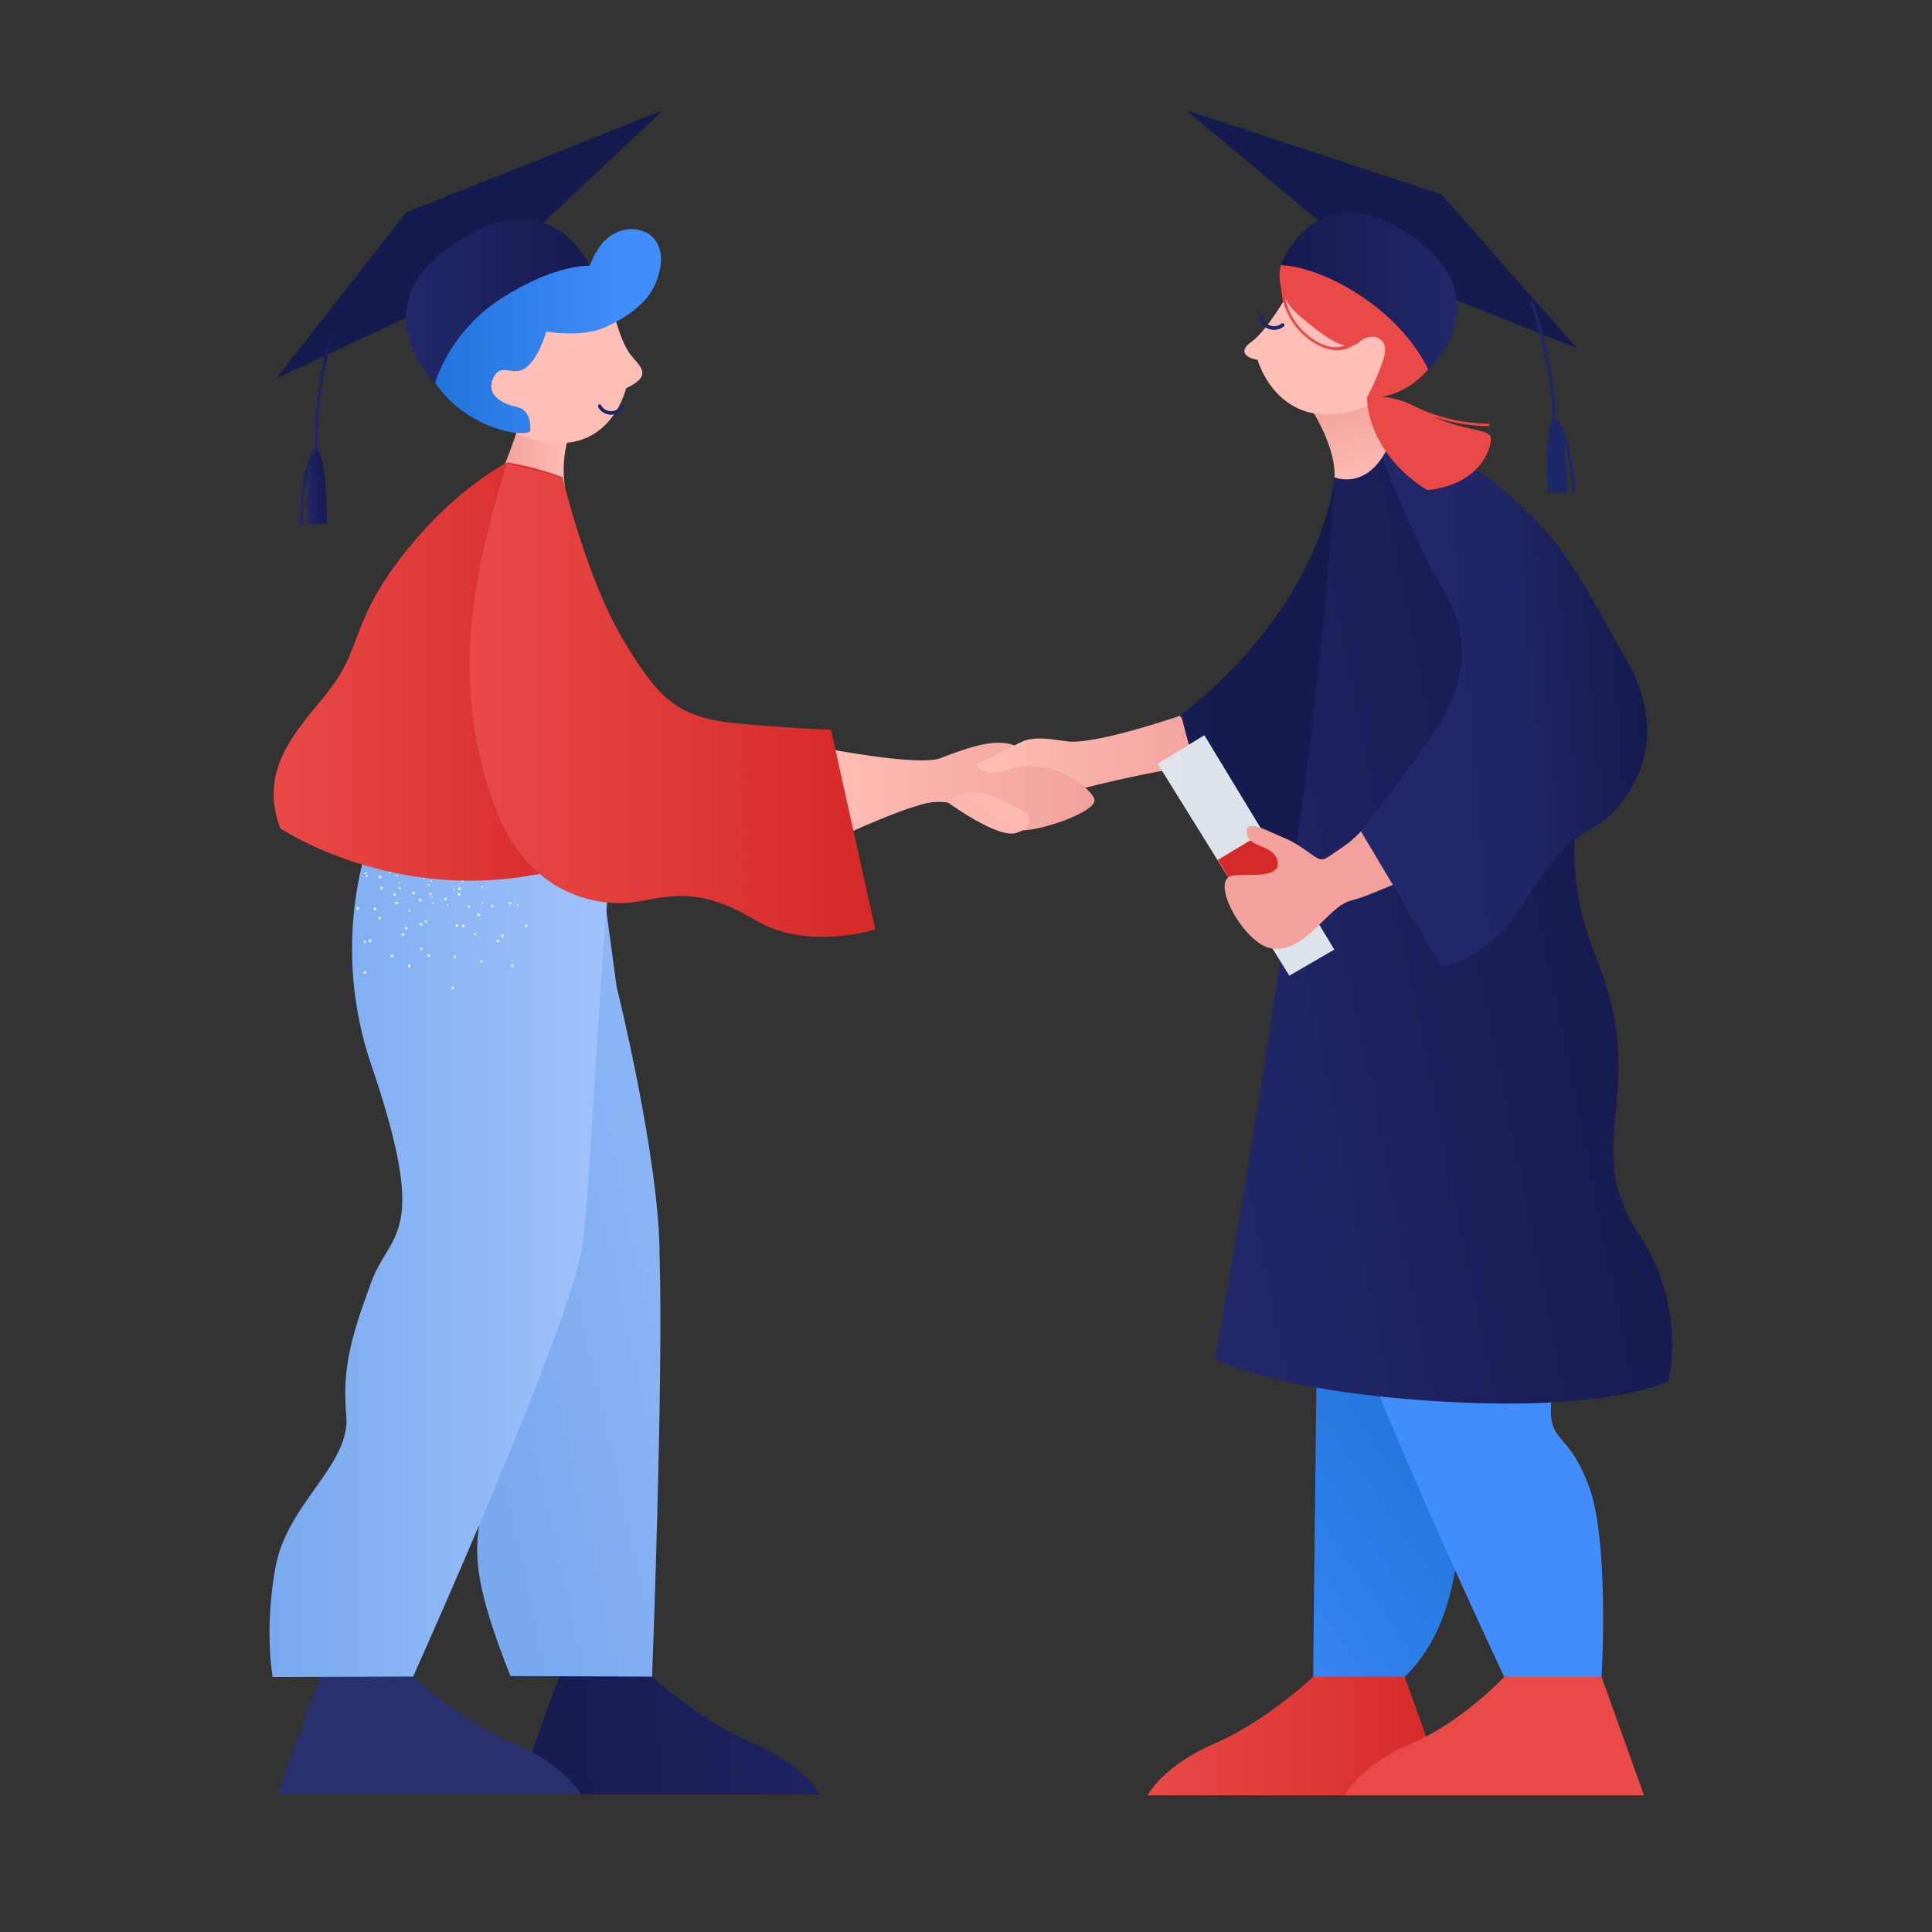<svg xmlns="http://www.w3.org/2000/svg" viewBox="0 0 2000 2000" width="2000" height="2000"><rect x="0" y="0" width="2000" height="2000" fill="#333333" stroke="none"/><g transform="translate(853.0 741.0) rotate(0.0 203.5 66.5) scale(1.675 1.664)"><svg width="242.975" height="79.926" viewBox="0 0 242.975 79.926"><linearGradient id="b" gradientTransform="matrix(1 0 0 -1 0 -3373.061)" gradientUnits="userSpaceOnUse" x1="165.593" x2="100.575" y1="-3384.805" y2="-3432.435"><stop offset=".029" stop-color="#ffbeb6"/><stop offset=".434" stop-color="#fbb5ae"/><stop offset="1" stop-color="#f2a19c"/></linearGradient><linearGradient id="a" gradientTransform="translate(0 -78)" gradientUnits="userSpaceOnUse" x2="167.194" y1="126.331" y2="126.331"><stop offset="0" stop-color="#ffbeb6"/><stop offset="1" stop-color="#f2a19c"/></linearGradient><linearGradient xmlns:xlink="http://www.w3.org/1999/xlink" id="c" x1="117.566" x2="43.673" xlink:href="#a" y1="116.359" y2="216.399"/><linearGradient xmlns:xlink="http://www.w3.org/1999/xlink" id="d" x1="94.344" x2="242.975" xlink:href="#a" y1="100.384" y2="100.384"/><path d="M160.435 42.268s-30.371 23.739-41.781 27.526-38.885-22.156-38.885-22.156L131.594 18.1z" fill="url(#b)"/><path d="M3.957 20.837s54.643 10.545 67.886 5.54 31.59-12.511 44.328-8.507 48.912 25.524 50.95 34.031-39.232 21.52-46.876 19.016S84.07 49.4 63.18 54.4 0 79.926 0 79.926z" fill="url(#a)"/><path d="M75.856 53.4s31.079 23.021 42.8 19.518 10.191-12.011.508-15.514S93.689 39.388 75.856 53.4z" fill="url(#c)"/><path d="M219.956 0s-52.9 18.369-69.712 15.868-22.418-2.5-29.552 1S98.783 28.88 95.217 29.38s4.076 9.508 17.833 4.5 33.147-3.128 48.433 10.884c0 0 58.566-15.387 81.492-13.887z" fill="url(#d)"/></svg></g><g transform="translate(1188.0 114.0) rotate(0.0 271.5 872.0) scale(1.719 1.719)"><svg width="315.911" height="1014.834" viewBox="0 0 315.911 1014.834"><linearGradient id="f" gradientUnits="userSpaceOnUse" x1="-79.655" x2="41.526" y1="336.238" y2="336.238"><stop offset="0" stop-color="#23286b"/><stop offset=".56" stop-color="#1b205b"/><stop offset="1" stop-color="#151a4f"/></linearGradient><linearGradient id="g" gradientTransform="translate(0 -78)" gradientUnits="userSpaceOnUse" x2="180.401" y1="1057.188" y2="1057.188"><stop offset="0" stop-color="#e94a47"/><stop offset="1" stop-color="#d62929"/></linearGradient><linearGradient id="h" gradientUnits="userSpaceOnUse" x1="-94.974" x2="140.53" y1="861.788" y2="700.354"><stop offset=".129" stop-color="#428dfc"/><stop offset=".999" stop-color="#1d72d8"/></linearGradient><linearGradient id="e" gradientTransform="matrix(-1 0 0 1 4134.966 0)" gradientUnits="userSpaceOnUse" x1="4130.075" x2="3851.335" y1="528.25" y2="472.39"><stop offset="0" stop-color="#23286b"/><stop offset="1" stop-color="#151a4f"/></linearGradient><linearGradient id="i" gradientUnits="userSpaceOnUse" x1="-81.68" x2="24.732" y1="448.827" y2="448.827"><stop offset="0" stop-color="#eee"/><stop offset="1" stop-color="#dce3ea"/></linearGradient><linearGradient id="j" gradientUnits="userSpaceOnUse" x1="7.418" x2="49.68" y1="455.377" y2="455.377"><stop offset="0" stop-color="#e94a47"/><stop offset=".992" stop-color="#d62929"/></linearGradient><linearGradient id="k" gradientTransform="matrix(-.965 -.264 -.264 .965 4687.932 583.037)" gradientUnits="userSpaceOnUse" x1="4463.248" x2="4296.946" y1="988.176" y2="927.24"><stop offset="0" stop-color="#23286b"/><stop offset=".55" stop-color="#212667"/><stop offset="1" stop-color="#151a4f"/></linearGradient><linearGradient id="l" gradientUnits="userSpaceOnUse" x1="131.322" x2="116.729" y1="226.974" y2="172.581"><stop offset="0" stop-color="#ffbeb6"/><stop offset="1" stop-color="#f2a19c"/></linearGradient><linearGradient xmlns:xlink="http://www.w3.org/1999/xlink" id="m" x1="3948.665" x2="4054.735" xlink:href="#e" y1="109.257" y2="109.257"/><path d="M258.608 143.369 137.252 95.195 23.125 0l153.75 50.822z" fill="#151a4f"/><path d="M112.544 221.114s-5.25 74.9-92.306 143c0 0 18.849 84.3 46.7 101.286 0 0 111.29-58.89 61.789-258.322z" fill="url(#f)"/><path d="M154.847 943.544H99.7s-28.781 27.017-59.618 40.231S0 1014.832 0 1014.832h180.4l-25.554-71.283" fill="url(#g)"/><path d="M273.38 943.544h-58.637s-25.288 27.014-56.124 40.229-40.087 31.058-40.087 31.058l180.4-.006z" fill="#e94a47"/><path d="M223.731 526.587c-19.6 86.042-16.3 73.075-26.407 148.616-8.015 59.883-3.534 34.77-6.555 98.126-3.021 63.376 4.828 130.184-35.922 170.174l-55.156.041s1.685-163.989 2.61-218.61c.761-47.409 5.589-102.914 9.186-137.828.2-1.993.472-3.987.822-5.98 4.355-24.742 5.548-33.29 7.665-47.613.227-1.438 12.915-79.751 13.12-81.025 20.862 10.674 16.941 13.389 44.986 16.706 0 0 25.962 5.2 40.718-.743a166.309 166.309 0 0 1 4.418-1.665 58.022 58.022 0 0 0 7.912-3.575c.39 16.317-1.417 37.134-7.397 63.376z" fill="url(#h)"/><path d="M265.675 828.459c-13.3-35.367-25.112-24.053-22.42-52.72 2.671-28.667-3.6-47.223-15.248-77.535-11.632-30.351-38.531-44.676-2.691-144.959 13.356-37.34 17.632-66.356 17.755-88.1-7.849.761-16.4 1.253-25.5 1.294-2.44.982 2.264-1.159 0 0l-91.323-10.213-10.482 71.555a647.221 647.221 0 0 0-2.466 15.33c-6.269 43.012-9.844 95.248-5.385 139.062 4.5 43.832 106.83 261.37 106.83 261.37h58.637s4.856-81.666-7.707-115.084z" fill="#428dfc"/><path d="M112.544 221.114c-6.621 141.421-44.981 379.119-71.993 531.119 0 0 37.2 20 139.61 25.627 100.606 5.533 133.23-12.429 133.23-12.429s12.4-42.871-17.809-89c-31.528-48.144-1.614-76.374-16.375-138.041-5.528-23.091-14.033-35.491-18.979-60.22-10.534-52.662 8.462-82.954-7.3-131.025-22.5-68.593-48.037-124.763-108.476-148.4z" fill="url(#e)"/><path d="m6.039 393.597 28.129-17.177 78.283 129.114-27.098 15.7z" fill="url(#i)"/><path d="m42.256 451.565 27.246-16.466 15.016 24.587-27.457 15.97z" fill="url(#j)"/><path d="M150.051 408s-18.595 26.712-32.525 35.79-10.847 9.884-21.919 2.224-10.62-6.279-21.243-11.195c-9.76-4.517-16.041-5.958-14.453 1.441 1.761 8.2 16.446 6.1 18.358 16.228S61.783 460.057 52 460.81c-16.181 1.247 6.128 41.793 22.7 44.026 20.945 2.821 33.6-25.4 47.829-28.822s51.38-22.039 57.8-22.54-5.937-46.303-30.278-45.474z" fill="#f2a19c"/><path d="M140.4 206.741s17.744 48.867 38.17 83.164c15.859 26.629 13.976 55.16-5.5 83.741-19.336 28.38-44.584 60.722-44.584 60.722l48.765 81.717s26.342-3.586 46.8-35.205 29.06-40.286 45.423-49.571 49.415-47.552 18.9-100.3c-34.415-59.49-40.727-86.04-125.144-137.612z" fill="url(#k)"/><path d="M99.893 182.232s13.649 21.6 12.651 38.882c0 0 19.277 8.309 31.905-17.616l-11.965-25.259z" fill="url(#l)"/><path d="M84.148 111.23s-12.525 21.92-21.473 28.184-2.461 10.067 3.578 10.961c0 0 13.2 48.417 66.231 27.866l16.27-31.505L140.1 117.3l-34.976 8.658z" fill="#ffbeb6"/><path d="M82.053 130.232a9.272 9.272 0 0 1-15.106-6.343c-.138-1.4 2.033-1.881 2.171-.459a7.06 7.06 0 0 0 11.446 5.157c1.124-.862 2.623.773 1.489 1.645z" fill="#1c2868"/><path d="M206.685 197.445c-.349-5.591-16.562-4.35-33.966-12.588a106.805 106.805 0 0 0 32.4 5.471.761.761 0 0 0 0-1.521 103.726 103.726 0 0 1-43.343-9.983 53.081 53.081 0 0 0-20.585-6.206c9.939-1.753 25.969-8.306 37.61-31.331 18.066-35.738-37.7-76.579-98.572-47.912a27.141 27.141 0 0 0 .138 13.523 42.1 42.1 0 0 0 18.774 32.555c5.6 3.621 12.509 6.218 19.2 4.641a19.684 19.684 0 0 0 5.883-2.57 8.609 8.609 0 0 0 3.129-1.81c7.461-6.676 19.242-3.142 14.529 10.6a149.335 149.335 0 0 1-9.812 22.786c1.964 36.916 36.523 55.764 36.523 55.764 31.807-3.537 38.486-25.136 38.092-31.419zm-104.309-57.838a39.448 39.448 0 0 1-19.459-26.148 34.821 34.821 0 0 0 8.312 10.156c11.038 9.423 20.412 16.625 27.622 18.077-4.288 1.674-9.267 1.767-16.475-2.085z" fill="#e94a47"/><path d="M169.177 156.776s45.6-43.9-12.026-82.122c-56.607-37.548-76.92 18.721-76.92 18.721s22.317-.251 52.841 21.728c27.297 19.656 36.105 41.673 36.105 41.673z" fill="url(#m)"/><g fill="#1c2868"><path d="m245.718 198.787-1.843-.081c1.918-43.224-13.54-82.48-13.7-82.871l1.712-.685c.162.395 15.766 40.004 13.831 83.637z"/><path d="M255.551 230.642c-.9-30.072-9.908-42.409-10-42.53l1.476-1.112c.386.514 9.449 12.931 10.368 43.582z"/><path d="M252.925 230.614s-.453-44.767-7.5-45.317-4.346 45.317-4.346 45.317z"/></g></svg></g><g transform="translate(279.0 114.0) rotate(0.0 313.5 872.0) scale(1.687 1.687)"><svg width="371.763" height="1033.563" viewBox="0 0 371.763 1033.563"><linearGradient id="n" gradientUnits="userSpaceOnUse" x1="27.672" x2="39.269" y1="179.382" y2="179.382"><stop offset="0" stop-color="#23286b"/><stop offset="1" stop-color="#151a4f"/></linearGradient><linearGradient xmlns:xlink="http://www.w3.org/1999/xlink" id="q" x1="18.714" x2="28.139" xlink:href="#n" y1="232.335" y2="232.335"/><linearGradient xmlns:xlink="http://www.w3.org/1999/xlink" id="r" gradientTransform="matrix(.998 -.06 .06 .998 -132.982 182.628)" x1="151.712" x2="164.171" xlink:href="#n" y1="58.034" y2="58.034"/><linearGradient id="s" gradientTransform="matrix(-.999 -.047 -.047 .999 -2742.422 -117.553)" gradientUnits="userSpaceOnUse" x1="-2937.602" x2="-2897.666" y1="198.599" y2="198.599"><stop offset="0" stop-color="#ffbeb6"/><stop offset="1" stop-color="#f2a19c"/></linearGradient><linearGradient id="t" gradientTransform="matrix(-1 0 0 1 4529.079 0)" gradientUnits="userSpaceOnUse" x1="4288.836" x2="4441.019" y1="135.629" y2="135.629"><stop offset=".129" stop-color="#428dfc"/><stop offset=".999" stop-color="#1d72d8"/></linearGradient><linearGradient xmlns:xlink="http://www.w3.org/1999/xlink" id="u" x1="83.693" x2="196.376" xlink:href="#n" y1="117.165" y2="117.165"/><linearGradient xmlns:xlink="http://www.w3.org/1999/xlink" id="v" x1="437.564" x2="144.014" xlink:href="#n" y1="981.23" y2="997.653"/><linearGradient id="o" gradientUnits="userSpaceOnUse" x1="414.304" x2="106.084" y1="652.287" y2="721.067"><stop offset="0" stop-color="#a1c3fc"/><stop offset="1" stop-color="#78a9ef"/></linearGradient><linearGradient xmlns:xlink="http://www.w3.org/1999/xlink" id="w" x1="213.176" x2="0" xlink:href="#o" y1="697.101" y2="697.101"/><linearGradient id="p" gradientUnits="userSpaceOnUse" x1="2.534" x2="200.563" y1="344.499" y2="344.499"><stop offset="0" stop-color="#e94a47"/><stop offset=".992" stop-color="#d62929"/></linearGradient><linearGradient xmlns:xlink="http://www.w3.org/1999/xlink" id="x" x1="122.66" x2="371.763" xlink:href="#p" y1="361.992" y2="361.992"/><path d="m4.154 164.654 123.935-57.96L241.529 0 83.875 62.751z" fill="#151a4f"/><path d="M28.625 221.872c-4.566-43.785 8.758-84.573 8.893-84.98l1.751.582c-.134.4-13.333 40.829-8.811 84.207z" fill="url(#n)"/><path d="M18.783 254.569c-.913-30.893 7.46-43.928 7.817-44.468l1.539 1.015c-.084.129-8.407 13.171-7.512 43.4z" fill="url(#q)"/><path d="M23.275 254.329s-2.229-45.071 4.832-46.047 7.093 45.336 7.093 45.336z" fill="url(#r)"/><path d="M182.762 203.055a70.937 70.937 0 0 0-.871 31.7s-18.407 8.6-39.365-13.132c0 0 5.122-11.661 9.057-23.992l31.179 5.425" fill="url(#s)"/><path d="M211.5 125.25s4.188 18.122 10.8 25.766 11.9 12.293-3.487 19.645c0 0-11.093 49-64.805 28.881 0 0-40.9-19.518-33.877-36.429s35.239-39.8 35.239-39.8l33.75-7.958z" fill="#ffbeb6"/><path d="M217.693 181.915a9.059 9.059 0 0 1-16 .352c-.681-1.2 1.065-2.486 1.754-1.272a6.9 6.9 0 0 0 12.265.047c.658-1.218 2.648-.355 1.984.873z" fill="#1c2868"/><path d="M230.709 74.877c-6.285-2.766-14.387-2.775-22.131 2.706-7.86 5.563-12.095 17.969-12.095 17.969l-8.375-11.681-100.047 48.905s3.224 25.211 20.988 43.653 42.9 24.019 50.833 21c0 0 1.967-13.116-8.092-15.279s-19.268-8.014-14.4-17.946 11.858-.123 19.932-6.179 12.5-22.113 12.5-22.113c8.741 1.186 24.9 2.711 37.165-3.126 11.939-5.681 24.3-13.663 29.563-25.779 8.842-20.358-.25-29.667-5.841-32.13z" fill="url(#t)"/><path d="M101.637 167.411s-47.783-46 12.6-86.053c59.316-39.346 82.137 14.194 82.137 14.194s-20.644-1.432-53.85 19.8c-32.424 20.74-40.887 52.059-40.887 52.059z" fill="url(#u)"/><path d="m177.808 961.249-26.39 72.308 186.31.006s-9.553-18.1-41.4-31.5-61.569-40.811-61.569-40.811l-31.819-13.64-25.133 13.64" fill="url(#v)"/><path d="m31.175 961.211-26.391 72.308 186.311.006s-9.553-18.1-41.4-31.5-61.569-40.811-61.569-40.811l-29.337-13.64-27.614 13.64" fill="#28306d"/><path d="M239.369 702.7c-.031-58.842-26.391-164.853-26.394-164.863-4.356-32.627-12.168-90.454-14.007-99.485l-48.575 5.548-23.305 3.609s-16.526 3.114-28.865 9.5c-4.768 23.07-5.876 51.708 1.915 85.27 22.454 96.8 24.2 83.205 20.746 151.124-3.474 67.917 7.773 45 11.227 116.306 3.454 71.33-20.64 59.076 15.714 151.192l86.929.355s6.985-179.781 4.615-258.556z" fill="url(#o)"/><path d="M200.334 582.573s8.091-133.185 12.842-149.851l-146.647 8.444-8.047 15.287c-1.562-.312 1.443.315 0 0a220.968 220.968 0 0 0 4.286 130.41c35.825 105.6 11.207 100.6-.4 132.557-11.673 31.935-17.912 51.468-15.26 81.652 2.7 30.205-36.2 53.787-43.395 92.81-7.153 39.064-1.764 67.6-1.764 67.6l86.183-.273s99.542-221.232 104.317-267.356c4.3-41.553 4.3-57.753 7.885-111.28z" fill="url(#w)"/><path d="M78.561 457.545a.427.427 0 0 0 .549.241.4.4 0 0 0 .216-.534v-.009a.427.427 0 0 0-.549-.241.426.426 0 0 0-.216.543zm9.417-3.83a.429.429 0 0 0 .551.241.423.423 0 0 0 .241-.549.429.429 0 0 0-.551-.24.434.434 0 0 0-.241.548zm9.443-3.831a.4.4 0 0 0 .5.251.075.075 0 0 0 .025-.009.422.422 0 0 0 .241-.549.429.429 0 0 0-.551-.24.385.385 0 0 0-.233.5.166.166 0 0 0 .018.047zm9.415-3.828a.427.427 0 0 0 .549.24.421.421 0 0 0 .2-.566.433.433 0 0 0-.514-.221.422.422 0 0 0-.235.547zm9.416-3.83a.426.426 0 0 0 .549.24.422.422 0 0 0 .241-.549.427.427 0 0 0-.549-.241.421.421 0 0 0-.241.549zm-7.168 45.791a.415.415 0 0 0 .543-.212v-.006a.411.411 0 0 0-.221-.543.417.417 0 0 0-.544.212v.006a.415.415 0 0 0 .221.543zm3.909-9.323a.456.456 0 0 0 .574-.221.424.424 0 0 0-.249-.54.4.4 0 0 0-.526.171l-.021.047a.416.416 0 0 0 .222.543zm3.937-9.326a.417.417 0 0 0 .544-.212v-.006a.418.418 0 0 0-.206-.562.433.433 0 0 0-.573.2l-.015.04a.422.422 0 0 0 .248.538zm3.909-9.323a.418.418 0 0 0 .545-.212v-.006a.446.446 0 0 0-.225-.571.415.415 0 0 0-.543.212.444.444 0 0 0 .223.572zm30.943 27.925a.429.429 0 0 0 .551.24.386.386 0 0 0 .233-.5l-.021-.047a.413.413 0 0 0-.524-.244.423.423 0 0 0-.241.551zM79.683 435.4a.464.464 0 0 0 .435.428.412.412 0 0 0 .4-.424.422.422 0 0 0-.407-.431.438.438 0 0 0-.429.429zm10.192.047a.5.5 0 0 0 .056.193.58.58 0 0 0 .38.235.412.412 0 0 0 .4-.426.4.4 0 0 0-.374-.429h-.033a.467.467 0 0 0-.372.223.4.4 0 0 0-.058.208zm10.191.046a.417.417 0 0 0 .432.4.4.4 0 0 0 .433-.365v-.038a.443.443 0 0 0-.435-.428.464.464 0 0 0-.432.432zM94.4 471.629a.391.391 0 0 0 .545.039.2.2 0 0 0 .033-.032.383.383 0 0 0 .031-.548.3.3 0 0 0-.026-.025.392.392 0 0 0-.545-.04.322.322 0 0 0-.032.032.384.384 0 0 0-.031.549.2.2 0 0 0 .025.025zm7.22-7.109a.369.369 0 0 0 .468.051h.029a.1.1 0 0 0 .081-.04.4.4 0 0 0 .123-.359.447.447 0 0 0-.121-.242.415.415 0 0 0-.591.582l.011.012zm7.222-7.111a.411.411 0 0 0 .573-.019.38.38 0 0 0 .037-.543.22.22 0 0 0-.031-.03.392.392 0 0 0-.545-.04.498.498 0 0 0-.033.032.414.414 0 0 0-.013.591l.011.011zm7.219-7.137a.391.391 0 0 0 .545.039.2.2 0 0 0 .033-.032.413.413 0 0 0 .013-.59l-.011-.012a.415.415 0 0 0-.588.587zm14.094 36.341a.464.464 0 0 0 .435.428.429.429 0 1 0-.006-.858.457.457 0 0 0-.429.43zm.019-10.11a.416.416 0 0 0 .431.4.4.4 0 0 0 .434-.365v-.038a.444.444 0 0 0-.436-.427.458.458 0 0 0-.431.431zM32.8 428.027c.029 0 .06.021.088.017a.782.782 0 0 0 .875-.67.438.438 0 0 0 0-.051.806.806 0 0 0-.753-.842.641.641 0 0 0-.231 0c-.013.519 0 1.033.021 1.546zm18.632.56a.548.548 0 0 0 .079.362.705.705 0 0 0 .642.456l.033.024a.8.8 0 0 0 .847-.745.787.787 0 0 0-.724-.846.852.852 0 0 0-.877.749zm19.294 1.359a.806.806 0 0 0 .753.842.787.787 0 0 0 .851-.712.8.8 0 0 0-.753-.842.765.765 0 0 0-.847.669.373.373 0 0 0 0 .048zm-17.186 60.5a.8.8 0 0 0 1.106.1l.029-.025a.771.771 0 0 0 .075-1.1.8.8 0 0 0-1.106-.1l-.029.024a.774.774 0 0 0-.075 1.1zM68.1 477.9a.8.8 0 0 0 1.113.094l.023-.019a.777.777 0 0 0 .085-1.112l-.011-.014a.787.787 0 0 0-1.095-.088l-.013.011a.812.812 0 0 0-.1 1.128zm14.59-12.555a.821.821 0 0 0 1.136.074.8.8 0 0 0 .072-1.126.828.828 0 0 0-1.137-.076.779.779 0 0 0-.085 1.113zM97.254 452.8a.817.817 0 0 0 .865.2.473.473 0 0 0 .271-.123.7.7 0 0 0 .231-.4h.029a.8.8 0 0 0-.608-.964.826.826 0 0 0-.715.171.8.8 0 0 0-.073 1.126zm14.589-12.578a.791.791 0 0 0 1.1.114l.009-.008a.814.814 0 0 0 .1-1.129.8.8 0 0 0-1.113-.1.2.2 0 0 0-.021.019.746.746 0 0 0-.106 1.065.181.181 0 0 0 .029.034zm-.226 98.341a.806.806 0 0 0 .754.842.766.766 0 0 0 .847-.67.373.373 0 0 0 0-.047.806.806 0 0 0-.753-.842.785.785 0 0 0-.85.711v.006zm1.32-19.109a.8.8 0 0 0 1.6.112v-.016a.787.787 0 0 0-.725-.845.848.848 0 0 0-.876.749zm1.343-19.14a.787.787 0 0 0 .73.842h.023a.767.767 0 0 0 .848-.669v-.048a.852.852 0 0 0-.757-.87.8.8 0 0 0-.847.743zm1.32-19.114a.8.8 0 0 0 1.6.11v-.01a.8.8 0 0 0-1.6-.121zm1.343-19.139a.789.789 0 0 0 1.57.149v-.047a.781.781 0 0 0-.713-.846h-.011a.806.806 0 0 0-.85.746zM44.666 457.4a.8.8 0 0 0 1.017.493.785.785 0 0 0 .5-1l-.006-.017a.806.806 0 0 0-1.017-.492.785.785 0 0 0-.5 1zM63 451.327a.81.81 0 0 0 1 .525.8.8 0 0 0 .492-1.013.788.788 0 0 0-.989-.5.766.766 0 0 0-.506.97l.006.015zm18.307-6.039a.806.806 0 0 0 1.025.469.782.782 0 0 0 .477-1.007.8.8 0 0 0-1.5.538zm18.309-6.04a.814.814 0 0 0 1.021.492.8.8 0 0 0 .52-1.016.813.813 0 0 0-1.021-.492.825.825 0 0 0-.52 1.016zM74.863 519.76a.791.791 0 0 0 1.061-.316.173.173 0 0 0 .016-.03.789.789 0 0 0-.374-1.061h-.008a.8.8 0 0 0-1.065.323l-.012.023a.811.811 0 0 0 .382 1.065zm8.607-17.15a.791.791 0 0 0 1.06-.316c0-.01.011-.021.015-.031a.787.787 0 0 0-.374-1.061h-.008a.8.8 0 0 0-1.065.323l-.011.023a.81.81 0 0 0 .383 1.066zm8.609-17.121a.822.822 0 0 0 1.073-.375.806.806 0 0 0-.352-1.069.807.807 0 1 0-.721 1.444zm8.6-17.177a.793.793 0 0 0 1.061-.316.229.229 0 0 0 .016-.031.793.793 0 1 0-1.426-.694.749.749 0 0 0 .312 1.024zm8.609-17.121a.822.822 0 0 0 1.073-.374.753.753 0 0 0-.345-1.022.237.237 0 0 0-.032-.015.758.758 0 0 0-1.021.289.442.442 0 0 0-.027.053.785.785 0 0 0 .348 1.067zm38.9 73.979a.813.813 0 0 0 1.021.492.769.769 0 0 0 .5-.978v-.006a.768.768 0 0 0-.934-.541c-.022.006-.043.011-.064.019a.841.841 0 0 0-.518 1.014zm-6.142-18.208a.856.856 0 0 0 1.025.518.8.8 0 0 0-.522-1.506.782.782 0 0 0-.5.988zm-6.141-18.181a.768.768 0 0 0 .953.508.331.331 0 0 0 .041-.014.784.784 0 0 0 .532-.982l-.012-.034a.806.806 0 0 0-1.017-.494.784.784 0 0 0-.5 1zm-6.171-18.2a.814.814 0 0 0 1.021.492.757.757 0 0 0 .507-.952l-.012-.032a.8.8 0 1 0-1.516.492zm-96.1-22.447a.683.683 0 0 0 .127-.534.622.622 0 0 0-.185-.289c.035.253.046.539.058.823zM49.17 444.1a.692.692 0 0 0 .82.523.177.177 0 0 0 .031-.008.7.7 0 0 0 .514-.848.711.711 0 0 0-.849-.509.683.683 0 0 0-.524.816c0 .009.006.019.008.026zm16.8-3.829a.671.671 0 0 0 .784.529.515.515 0 0 0 .068-.015.7.7 0 0 0 .531-.838.709.709 0 0 0-.853-.522.7.7 0 0 0-.532.838zm16.8-3.83a.672.672 0 0 0 .784.53.657.657 0 0 0 .067-.016.722.722 0 0 0 .545-.847.815.815 0 0 0-.88-.511.664.664 0 0 0-.532.779.617.617 0 0 0 .016.065zM58.12 510.9a.717.717 0 0 0 .979-.219.683.683 0 0 0-.2-.956l-.025-.015a.7.7 0 0 0-.957.186.246.246 0 0 0-.022.034.709.709 0 0 0 .224.97zm9.124-14.5a.716.716 0 1 0-.224-.971.686.686 0 0 0 .206.961.081.081 0 0 0 .018.01zm8.832-14.917a.6.6 0 0 0 .289.419.716.716 0 1 0 .081-1.27h-.029a.5.5 0 0 0-.279.267.6.6 0 0 0-.062.58zm9.415-14.083a.716.716 0 1 0 .751-1.219.716.716 0 1 0-.751 1.219zm9.123-14.5a.724.724 0 0 0 .975-.248.714.714 0 0 0-.223-.973.717.717 0 1 0-.752 1.221zm9.124-14.5a.724.724 0 0 0 .975-.248.713.713 0 0 0-.224-.972.717.717 0 1 0-.751 1.22zm25.689 84.023a.759.759 0 0 0 .885.539.681.681 0 0 0 .522-.816.147.147 0 0 0-.008-.028.711.711 0 0 0-.84-.545h-.015a.734.734 0 0 0-.544.846zm-3.876-16.655a.711.711 0 0 0 .852.514.679.679 0 0 0 .522-.815.157.157 0 0 0-.008-.029.712.712 0 0 0-.84-.545h-.015a.721.721 0 0 0-.511.871zm-3.912-16.708a.71.71 0 0 0 .84.544h.015a.664.664 0 0 0 .532-.78.625.625 0 0 0-.016-.062.711.711 0 0 0-.842-.545h-.013a.71.71 0 0 0-.516.842zm-3.905-16.652a.719.719 0 0 0 .874.509.7.7 0 0 0 .522-.842.718.718 0 1 0-1.4.333zm-3.913-16.708a.718.718 0 0 0 .852.542.706.706 0 0 0 .551-.837v-.009a.716.716 0 0 0-.848-.545.7.7 0 0 0-.555.832zm-3.907-16.679a.72.72 0 0 0 .85.545.707.707 0 0 0 .555-.835v-.015a.717.717 0 0 0-1.4.305zm-45.028 20.984a.707.707 0 1 0 1.155-.815.755.755 0 0 0-1-.178.7.7 0 0 0-.15.993zm14.014-9.923a.729.729 0 0 0 1 .18.742.742 0 0 0 .178-1 .721.721 0 0 0-.993-.157l-.009.008a.675.675 0 0 0-.2.946.153.153 0 0 1 .016.022zm14.043-9.9a.727.727 0 0 0 1 .15.692.692 0 0 0 .164-.975l-.015-.019a.705.705 0 0 0-.969-.174.168.168 0 0 0-.033.025.689.689 0 0 0-.164.974.139.139 0 0 1 .015.019zm-.514 74.382a.721.721 0 0 0 .6.806.7.7 0 0 0 .813-.565.751.751 0 0 0-.58-.839.74.74 0 0 0-.838.6zm2.845-16.882a.678.678 0 0 0 .54.8l.037.006a.7.7 0 0 0 .812-.566.748.748 0 0 0-.579-.839.724.724 0 0 0-.81.6zm2.815-16.878a.705.705 0 0 0 1.389.246.679.679 0 0 0-.539-.8l-.037-.006a.681.681 0 0 0-.805.522c0 .014-.006.029-.008.044zm2.816-16.877a.706.706 0 0 0 .577.81.689.689 0 0 0 .61-.168h.029a.777.777 0 0 0 .2-.4.72.72 0 0 0-.6-.806.7.7 0 0 0-.813.564zm2.817-16.878a.74.74 0 0 0 .609.835.72.72 0 0 0 .811-.6 1.016 1.016 0 0 0-.012-.286.605.605 0 0 1-.254-.367.61.61 0 0 0-.339-.155.7.7 0 0 0-.813.563v.006zm53.274 53.927a.678.678 0 0 0 .93.184.467.467 0 0 0 .043-.03.7.7 0 0 0 .187-.984l-.01-.013a.735.735 0 0 0-1-.15.689.689 0 0 0-.163.975s.009.013.015.018zm-10.046-13.954a.72.72 0 0 0 .986.193.693.693 0 0 0 .2-.969.212.212 0 0 0-.029-.038.72.72 0 0 0-.99-.176.693.693 0 0 0-.179.973.03.03 0 0 1 .007.019zm-30.1-41.842a.708.708 0 1 0 1.156-.816.757.757 0 0 0-1.006-.178.7.7 0 0 0-.15.994zm-75.59-15.7a.427.427 0 0 0 .426.428h.009a.457.457 0 0 0 .4-.454.416.416 0 0 0-.832.019v.007zm10.17-.323a.416.416 0 0 0 .431.4.336.336 0 0 0 .3-.155.38.38 0 0 0 .106-.273.416.416 0 0 0-.432-.4.325.325 0 0 0-.316.214.215.215 0 0 0-.084.214zm10.169-.324a.417.417 0 0 0 .833-.023.444.444 0 0 0-.436-.427.457.457 0 0 0-.4.454zm-2.408 39.647a.443.443 0 0 0 .6-.025.433.433 0 0 0-.027-.6.443.443 0 0 0-.6.025.438.438 0 0 0 .027.6zm6.928-7.357a.447.447 0 0 0 .6-.024.438.438 0 0 0-.027-.6.443.443 0 0 0-.6.024.437.437 0 0 0 .027.6zm6.952-7.389a.409.409 0 0 0 .572-.019.387.387 0 0 0 .022-.554c-.016-.015-.031-.03-.049-.044a.423.423 0 0 0-.589.038.406.406 0 0 0 .038.579zm6.928-7.355a.409.409 0 0 0 .572-.019.417.417 0 0 0 .01-.594l-.008-.007a.45.45 0 0 0-.6.024.433.433 0 0 0 .027.6zM86.913 439a.443.443 0 0 0 .6-.025.415.415 0 0 0-.051-.594.434.434 0 0 0-.579.021.44.44 0 0 0 .027.6zm12.281 44.15a.417.417 0 1 0 .4-.427.414.414 0 0 0-.4.427zm-.382-10.085a.442.442 0 0 0 .461.4.411.411 0 0 0 .4-.426.4.4 0 0 0-.4-.4h-.031a.423.423 0 0 0-.43.418.019.019 0 0 0 0 .015zm-.354-10.091a.416.416 0 0 0 .832-.019v-.008a.4.4 0 0 0-.4-.4h-.031a.413.413 0 0 0-.4.424zm-.358-10.091.016.111a.462.462 0 0 0 .416.288.413.413 0 0 0 .4-.426.449.449 0 0 0-.286-.391h-.029a.181.181 0 0 0-.117-.014.4.4 0 0 0-.4.394v.036zm-.378-10.083a.417.417 0 1 0 .4-.428.416.416 0 0 0-.4.428zm18.2 2.395a.448.448 0 0 0 .6-.025.433.433 0 0 0-.027-.6.411.411 0 0 0-.572.019.416.416 0 0 0-.01.594l.008.008zm-7.434-6.893a.443.443 0 0 0 .6-.025.433.433 0 0 0-.027-.6.447.447 0 0 0-.6.025.433.433 0 0 0 .027.6zm-57.568 9.6a.436.436 0 0 0 .549.212.446.446 0 0 0 .208-.572.413.413 0 0 0-.534-.219l-.015.007a.444.444 0 0 0-.208.572zm9.251-4.178a.423.423 0 0 0 .549.212.4.4 0 0 0 .225-.517c0-.009-.008-.019-.013-.028a.391.391 0 0 0-.5-.235.237.237 0 0 0-.054.023.4.4 0 0 0-.218.533l.006.012zm9.25-4.18a.405.405 0 0 0 .517.227.2.2 0 0 0 .033-.015.386.386 0 0 0 .233-.5.338.338 0 0 0-.022-.047.414.414 0 0 0-.533-.22l-.019.011a.416.416 0 0 0-.212.545zm9.255-4.15a.468.468 0 0 0 .578.208.474.474 0 0 0 .208-.571.458.458 0 0 0-.578-.208.444.444 0 0 0-.208.571zm.755 39.36a.457.457 0 0 0 .544-.246.406.406 0 0 0-.232-.532l-.017-.006a.405.405 0 0 0-.528.2.391.391 0 0 0-.015.041.423.423 0 0 0 .248.538zM83 465.3a.454.454 0 0 0 .543-.246.433.433 0 0 0-.248-.539.4.4 0 0 0-.534.187.271.271 0 0 0-.013.03.423.423 0 0 0 .231.559zm3.543-9.474a.4.4 0 0 0 .526-.2c0-.014.011-.029.015-.042a.423.423 0 0 0-.249-.539.454.454 0 0 0-.543.246.4.4 0 0 0 .231.531.06.06 0 0 0 .02.008zm3.544-9.446a.4.4 0 0 0 .526-.2.361.361 0 0 0 .016-.042.423.423 0 0 0-.249-.539.456.456 0 0 0-.543.246.424.424 0 0 0 .25.539zm3.547-9.444a.427.427 0 0 0 .543-.251.414.414 0 0 0-.25-.532.425.425 0 0 0-.544.246.451.451 0 0 0 .251.537zm24.491 36.62a.411.411 0 0 0 .533.219l.016-.007a.4.4 0 0 0 .216-.534v-.009a.391.391 0 0 0-.5-.235.237.237 0 0 0-.054.023.4.4 0 0 0-.216.533zm-4.238-9.191a.444.444 0 0 0 .578.209.4.4 0 0 0 .183-.542.392.392 0 0 0-.5-.234.278.278 0 0 0-.054.022.4.4 0 0 0-.215.534v.011zm-4.239-9.188a.458.458 0 0 0 .578.208.445.445 0 0 0 .208-.571.44.44 0 0 0-.589-.173.424.424 0 0 0-.2.536zm-4.209-9.192a.413.413 0 0 0 .534.219l.017-.007a.441.441 0 0 0 .239-.349.305.305 0 0 0-.031-.225.436.436 0 0 0-.549-.212.447.447 0 0 0-.2.2v.029a.308.308 0 0 0-.012.346zM101.2 436.8a.45.45 0 0 0 .549.212.422.422 0 0 0 .212-.565v-.006a.413.413 0 0 0-.534-.22.085.085 0 0 0-.017.008.448.448 0 0 0-.206.571zm9.555 3.913a.5.5 0 0 0 .672-.147.486.486 0 0 0-.152-.666.5.5 0 0 0-.672.147.487.487 0 0 0 .152.666zm-75.727-4.8a.481.481 0 0 0 .569.352.5.5 0 0 0 .381-.568.49.49 0 0 0-.593-.35.454.454 0 0 0-.358.539zm11.339-2.458a.48.48 0 0 0 .569.352.5.5 0 0 0 .381-.568.49.49 0 0 0-.593-.35.443.443 0 0 0-.366.511c0 .017.01.036.013.053zM57.711 431a.48.48 0 0 0 .569.352.516.516 0 0 0 .381-.568.49.49 0 0 0-.593-.35h-.006a.443.443 0 0 0-.366.511c.006.017.01.036.015.053zm.449 37.8a.5.5 0 0 0 .673-.149.487.487 0 0 0-.153-.666.46.46 0 0 0-.631.126l-.012.017a.46.46 0 0 0 .1.653.11.11 0 0 0 .025.019zm6.252-9.7a.516.516 0 0 0 .622-.085c.025-.032.052-.036.048-.065a.487.487 0 0 0-.152-.666.5.5 0 0 0-.673.15.49.49 0 0 0 .155.666zm6.249-9.7a.5.5 0 0 0 .672-.147.486.486 0 0 0-.152-.666.45.45 0 0 0-.464-.023c-.056.008-.081.04-.11.044l-.1.128a.487.487 0 0 0 .152.664zm6.251-9.7a.461.461 0 0 0 .63-.123l.014-.021a.46.46 0 0 0-.1-.652l-.025-.018a.5.5 0 0 0-.673.15.487.487 0 0 0 .152.664zm22.966 47.08a.446.446 0 0 0 .512.365l.056-.013a.474.474 0 0 0 .354-.564.525.525 0 0 0-.572-.381.482.482 0 0 0-.35.593zm-2.538-11.255a.491.491 0 0 0 .592.35h.006a.471.471 0 0 0 .352-.564.487.487 0 1 0-.95.216zm-2.485-11.289a.452.452 0 0 0 .5.394.429.429 0 0 0 .073-.014.47.47 0 0 0 .353-.564.525.525 0 0 0-.572-.38.474.474 0 0 0-.353.564zm-2.51-11.257a.452.452 0 0 0 .5.394.555.555 0 0 0 .073-.013.471.471 0 0 0 .353-.564.5.5 0 0 0-.572-.38.473.473 0 0 0-.353.563zm-2.508-11.256a.45.45 0 0 0 .5.393.428.428 0 0 0 .073-.013.484.484 0 0 0 .395-.564.492.492 0 0 0-.574-.388.485.485 0 0 0-.4.564zm-41.646 8.954a.469.469 0 0 0 .649.111.467.467 0 0 0 .149-.654.486.486 0 0 0-.667-.146l-.025.017a.488.488 0 0 0-.106.672zm9.517-6.593a.447.447 0 0 0 .612.138.265.265 0 0 0 .039-.026.451.451 0 0 0 .154-.626.119.119 0 0 0-.016-.023.515.515 0 0 0-.682-.136.5.5 0 0 0-.107.673zm9.52-6.562a.471.471 0 0 0 .649.112.477.477 0 0 0 .147-.663.049.049 0 0 1-.01-.015.492.492 0 0 0-.68-.106.472.472 0 0 0-.108.668zm9.517-6.592a.448.448 0 0 0 .612.138.27.27 0 0 0 .039-.027.449.449 0 0 0 .154-.626c0-.008-.01-.015-.015-.023a.478.478 0 1 0-.79.538zm-.669 50.549a.62.62 0 0 0 .185.089.466.466 0 0 0 .547-.37v-.019a.487.487 0 0 0-.366-.551h-.029a.466.466 0 0 0-.547.371v.019a.435.435 0 0 0 .21.457zm1.824-11.818a.461.461 0 0 0 .364.55.51.51 0 0 0 .583-.365.523.523 0 0 0-.4-.575.48.48 0 0 0-.551.39zm2.011-11.327a.468.468 0 0 0 .381.545h.014a.467.467 0 0 0 .547-.371v-.019a.469.469 0 0 0-.384-.545h-.011a.469.469 0 0 0-.547.371zm2.007-11.355a.481.481 0 0 0 .395.549.448.448 0 0 0 .545-.31.5.5 0 0 0-.354-.6.486.486 0 0 0-.582.358zm2.031-11.186a.649.649 0 0 1 .217.314.645.645 0 0 0 .185.089.469.469 0 0 0 .547-.371v-.019a.468.468 0 0 0-.381-.545h-.014a.467.467 0 0 0-.547.371v.019a.3.3 0 0 0-.007.144zm35.471 36.528a.485.485 0 0 0 .669.119.466.466 0 0 0 .121-.656.458.458 0 0 0-.622-.161.3.3 0 0 0-.033.021.492.492 0 0 0-.135.677zm-6.642-9.463a.448.448 0 0 0 .612.139.27.27 0 0 0 .039-.027.451.451 0 0 0 .154-.626l-.015-.023a.486.486 0 0 0-.663-.149.466.466 0 0 0-.152.65.374.374 0 0 0 .025.036zm-6.668-9.458a.471.471 0 0 0 .649.129c.009-.007.021-.013.031-.021a.476.476 0 0 0 .088-.675.494.494 0 0 0-.66-.106.506.506 0 0 0-.108.673zm-6.67-9.46a.489.489 0 0 0 .673.113.472.472 0 0 0 .1-.666.488.488 0 0 0-.642-.119.514.514 0 0 0-.135.676zm-6.64-9.464a.471.471 0 0 0 .649.128l.031-.02a.465.465 0 0 0 .112-.646.509.509 0 0 0-.682-.136.5.5 0 0 0-.11.674zm-58.214 16.9a.814.814 0 0 0 1.124.178l.025-.019a.808.808 0 0 0 .188-1.139.842.842 0 0 0-1.155-.189.857.857 0 0 0-.182 1.169zm16.079-11.635a.821.821 0 0 0 1.132.2.1.1 0 0 1 .02-.013.808.808 0 0 0 .183-1.134.841.841 0 0 0-1.155-.19.829.829 0 0 0-.185 1.141zm15.983-11.881a.607.607 0 0 0 .126.269.674.674 0 0 0 .354.267.8.8 0 0 0 .961-1.209l-.007-.01a.818.818 0 0 0-1.122-.208c-.009.008-.021.013-.03.021a.744.744 0 0 0-.282.87zm-8.852 101.2a.851.851 0 0 0 .704.94.823.823 0 0 0 .944-.672.84.84 0 0 0-.709-.935.821.821 0 0 0-.944.672zm3.079-19.52a.81.81 0 0 0 .67.937h.01a.812.812 0 0 0 .94-.649v-.023a.811.811 0 0 0-.669-.937.823.823 0 0 0-.953.657v.013zm3.049-19.516a.84.84 0 0 0 .709.935.824.824 0 0 0 .927-.7.814.814 0 0 0-.713-.91.824.824 0 0 0-.925.683zM67 470.514a.823.823 0 1 0 .944-.673.811.811 0 0 0-.94.649v.024zM70.05 451a.84.84 0 0 0 .709.935.784.784 0 0 0 .91-.623c0-.015.005-.03.007-.047a.776.776 0 0 0-.605-.925.654.654 0 0 0-.075-.013.825.825 0 0 0-.946.673zm3.079-19.52a.823.823 0 0 0 1.624.267.8.8 0 0 0-.646-.933h-.034a.8.8 0 0 0-.936.626.354.354 0 0 0-.008.045zm66.3 78.789a.877.877 0 0 0 1.181.184.8.8 0 0 0 .164-1.13l-.008-.009a.816.816 0 0 0-1.121-.208c-.009.007-.021.013-.031.02a.834.834 0 0 0-.185 1.143zm-11.745-15.989a.838.838 0 0 0 1.154.186.8.8 0 0 0 .189-1.134l-.006-.007a.815.815 0 0 0-1.121-.209.188.188 0 0 1-.031.021.824.824 0 0 0-.185 1.143zm-11.746-15.98a.841.841 0 0 0 1.152.187.856.856 0 0 0 .181-1.169.812.812 0 0 0-1.121-.178l-.025.019a.8.8 0 0 0-.2 1.128l.009.013zm-11.745-15.987a.842.842 0 0 0 1.152.187.864.864 0 0 0 .181-1.169.843.843 0 0 0-1.169-.142.805.805 0 0 0-.164 1.124zm-11.775-15.988a.815.815 0 0 0 1.124.177l.025-.019a.81.81 0 0 0 .186-1.141.842.842 0 0 0-1.152-.189.858.858 0 0 0-.183 1.172zm-57.073-15.151a.794.794 0 0 0 .943.592l.034-.008a.8.8 0 0 0 .617-.957v-.013a.859.859 0 0 0-1.01-.608.8.8 0 0 0-.585.981v.013zm19.342-4.634a.82.82 0 0 0 .975.615l.034-.008a.78.78 0 0 0 .594-.938c0-.01-.006-.019-.008-.031a.817.817 0 0 0-.975-.611.8.8 0 0 0-.622.958s0 .011 0 .015zm-1.52 29.96a.821.821 0 0 0 1.129-.212l.019-.03a.841.841 0 0 0-.275-1.138.829.829 0 0 0-1.131.246.272.272 0 0 0-.016.025.811.811 0 0 0 .274 1.109zm10.38-16.846a.829.829 0 0 0 1.132-.25c0-.008.01-.013.014-.021a.767.767 0 0 0-.264-1.052c0-.028 0-.028-.037-.053a.8.8 0 0 0-1.067.2l-.048.065a.783.783 0 0 0 .243 1.092zm33.4 79.365a.881.881 0 0 0 1.01.608.824.824 0 0 0 .582-1 .812.812 0 0 0-.964-.615h-.017a.824.824 0 0 0-.611 1zm-4.7-19.236a.836.836 0 0 0 1 .61.8.8 0 0 0 .586-.967.816.816 0 0 0-.975-.611.8.8 0 0 0-.622.957v.013zm-4.7-19.2a.812.812 0 0 0 .963.615h.018a.826.826 0 1 0-.981-.611zm-4.7-19.208a.819.819 0 0 0 1 .577.8.8 0 0 0 .591-.965.818.818 0 1 0-1.589.388zm-4.73-19.23a.837.837 0 0 0 1.006.609.843.843 0 0 0 .608-1 .815.815 0 0 0-.984-.585l-.021.006a.819.819 0 0 0-.613.971zm30.1 2.465a.818.818 0 0 0 1.114-.261v-.005a.832.832 0 0 0-1.416-.873.807.807 0 0 0 .27 1.121.229.229 0 0 0 .029.018zM91.18 434.266a.827.827 0 1 0 .868-1.408.827.827 0 0 0-1.125.272c0 .01-.011.017-.015.027a.808.808 0 0 0 .272 1.109zm-56.767-9.493a.808.808 0 0 0 .936.647h.021a.781.781 0 0 0 .655-.9.421.421 0 0 0-.009-.049.806.806 0 0 0-.936-.647h-.02a.813.813 0 0 0-.647.947zm13 19.366a.851.851 0 0 0 1.148-.242.8.8 0 0 0-.243-1.113.791.791 0 0 0-1.092.163c-.012.015-.023.032-.033.047a.811.811 0 0 0 .214 1.141h.006zm11.029-16.333a.833.833 0 0 0 1.136-.263.8.8 0 0 0-.231-1.092.826.826 0 0 0-1.137.189l-.017.025a.843.843 0 0 0 .249 1.141zm26.442 97.549a.816.816 0 0 0 .984.593.8.8 0 0 0 .6-.967.815.815 0 0 0-1.587.374zm-3.874-19.317a.829.829 0 0 0 1.63-.306.88.88 0 0 0-.989-.668.839.839 0 0 0-.641.974zm-3.878-19.319a.83.83 0 0 0 .975.641.816.816 0 0 0 .655-.95.826.826 0 0 0-.956-.643.843.843 0 0 0-.674.952zM73.285 467.4a.79.79 0 0 0 .9.653.435.435 0 0 0 .052-.01.809.809 0 1 0-.3-1.589.8.8 0 0 0-.655.933v.013zm-3.876-19.319a.808.808 0 0 0 .936.647h.021a.472.472 0 0 0 .243-.119c.029 0 .052-.036.11-.044a.764.764 0 0 0 .293-.785.815.815 0 0 0-.95-.645.8.8 0 0 0-.657.933v.017zm-3.876-19.318a.663.663 0 0 0 .262.422c.008.057.069.078.129.1a.76.76 0 0 0 .566.123.8.8 0 0 0 .649-.929v-.017l-.008-.057a.75.75 0 0 0-.48-.536.851.851 0 0 0-.468-.051.8.8 0 0 0-.649.929.053.053 0 0 0-.001.014zm56.154 29.308a.85.85 0 0 0 1.148-.242.8.8 0 0 0-.243-1.112.789.789 0 0 0-1.092.164.463.463 0 0 0-.031.046.812.812 0 0 0 .214 1.141zm-16.818-11.432a.611.611 0 0 0 .254.367c0 .028.037.053.07.076a.826.826 0 0 0 1.136-.19l.018-.024a.808.808 0 0 0-.114-1.016.279.279 0 0 0-.133-.125.84.84 0 0 0-.651-.112v.029a.656.656 0 0 0-.478.293.776.776 0 0 0-.106.7zM88.7 436.094a.79.79 0 0 0 1.091-.163.814.814 0 0 0 .033-.048.587.587 0 0 0 .109-.244.612.612 0 0 0 0-.4.813.813 0 0 0-.329-.5.85.85 0 0 0-1.148.242.805.805 0 0 0 .242 1.113zm-41.765-7.268a.833.833 0 0 0 1.15.2.8.8 0 0 0 .224-1.105.831.831 0 0 0-1.129-.263l-.031.019a.827.827 0 0 0-.214 1.147zm8.274 27.6a.834.834 0 0 0 1.628.346l.006-.024a.833.833 0 0 0-1.634-.322zm3.859-19.312a.832.832 0 0 0 1.633.322.807.807 0 0 0-.653-.942.835.835 0 0 0-.98.62zm59.244 63.941a.844.844 0 0 0 1.156.216.822.822 0 0 0-.877-1.389l-.038.023a.814.814 0 0 0-.253 1.135.079.079 0 0 1 .012.015zm-11.025-16.4a.838.838 0 0 0 1.148.217.821.821 0 0 0-.869-1.391l-.038.023a.812.812 0 0 0-.251 1.135zm-11.025-16.4a.836.836 0 0 0 1.148.216.8.8 0 0 0 .225-1.119.83.83 0 0 0-1.131-.247.814.814 0 0 0-.252 1.135.049.049 0 0 1 .01.015zm-11.023-16.4a.853.853 0 0 0 1.156.216.8.8 0 0 0 .217-1.118.834.834 0 0 0-1.142-.242.8.8 0 0 0-.247 1.122.153.153 0 0 0 .016.022zm-11.025-16.4a.853.853 0 0 0 1.155.216.8.8 0 0 0 .218-1.119.819.819 0 0 0-1.121-.223h-.006a.838.838 0 0 0-.246 1.122zm41.426 6.081a.622.622 0 1 0-.345-.811.635.635 0 0 0 .345.811zm-13.88-5.531a.641.641 0 0 0 .79-.336.609.609 0 0 0-.326-.805l-.019-.007a.6.6 0 0 0-.784.323l-.006.014a.614.614 0 0 0 .339.81zM32.77 425.4a.471.471 0 0 0 .194-.055.591.591 0 0 0 .33-.774l-.006-.015a.542.542 0 0 0-.512-.359l-.006 1.2zm6.475 25.666a.623.623 0 1 0 .472-1.153.606.606 0 0 0-.785.324l-.005.013a.631.631 0 0 0 .318.816zm5.555-13.788a.6.6 0 0 0 .784-.324l.006-.013a.615.615 0 0 0-.337-.81h-.008a.629.629 0 0 0-.793.386.611.611 0 0 0 .348.761zm40.462 54.092a.617.617 0 0 0 .8.327l.025-.011a.611.611 0 0 0 .322-.789.6.6 0 0 0-.761-.345.889.889 0 0 0-.062.027.613.613 0 0 0-.323.791zm-5.9-13.63a.64.64 0 0 0 .824.318.626.626 0 0 0 .318-.815.616.616 0 0 0-.8-.328l-.025.012a.623.623 0 0 0-.318.813zm-5.906-13.659a.641.641 0 0 0 .824.318.628.628 0 0 0 .318-.816.643.643 0 0 0-.825-.318.626.626 0 0 0-.317.816zm-5.907-13.658a.6.6 0 0 0 .773.331l.023-.009a.607.607 0 0 0 .35-.791.647.647 0 0 0-.828-.346.6.6 0 0 0-.326.8.065.065 0 0 1 .008.017zm-5.907-13.66a.578.578 0 0 0 .734.347.727.727 0 0 0 .062-.025.569.569 0 0 0 .345-.736l-.023-.053a.578.578 0 0 0-.734-.346.57.57 0 0 0-.062.024.589.589 0 0 0-.327.774zm-28.663-.083a.573.573 0 0 0 0-.6 4.032 4.032 0 0 0 0 .6zm9.492-10.454a.6.6 0 0 0 .845.017.139.139 0 0 0 .021-.021.592.592 0 0 0 0-.85l-.007-.007a.58.58 0 0 0-.811-.049.541.541 0 0 0-.054.053.57.57 0 0 0-.037.817.526.526 0 0 0 .041.04zm11.069 63.615a.629.629 0 0 0 .634.6.648.648 0 0 0 .605-.627.616.616 0 0 0-.63-.6.591.591 0 0 0-.605.581.338.338 0 0 0 0 .045zm-.405-29.7a.6.6 0 0 0 .59.6h.042a.588.588 0 0 0 .609-.564v-.034a.662.662 0 0 0-.638-.63.613.613 0 0 0-.6.619v.007zm-.213-14.835a.615.615 0 0 0 .628.6.593.593 0 0 0 .605-.581.339.339 0 0 0 0-.045.605.605 0 0 0-.6-.606.654.654 0 0 0-.629.63zm-.187-14.836a.569.569 0 0 0 .4.575h.029a.537.537 0 0 0 .206.03.591.591 0 0 0 .6-.58.346.346 0 0 0 0-.046.611.611 0 0 0-.62-.6h-.011a.568.568 0 0 0-.457.235.66.66 0 0 0-.148.392zm53.765 37.94a.6.6 0 0 0 .846.017.207.207 0 0 0 .021-.021.6.6 0 0 0 .019-.859l-.029-.028a.6.6 0 0 0-.84.007l-.021.023a.593.593 0 0 0 0 .85.028.028 0 0 0 .008.011zm-10.728-10.369a.635.635 0 0 0 .886-.032.618.618 0 0 0-.005-.859.669.669 0 0 0-.894.007.655.655 0 0 0 .009.888zm-10.7-10.4a.6.6 0 0 0 .844.017l.021-.021a.619.619 0 0 0-.875-.876.6.6 0 0 0-.017.853.344.344 0 0 0 .028.026zM74.348 437.27a.617.617 0 1 0-.025-.874.6.6 0 0 0 .016.865zm-39.295-13.9a.359.359 0 0 0 .477-.093.336.336 0 0 0-.123-.466.331.331 0 1 0-.354.559zm14.679 33.74a.349.349 0 0 0 .387.291.34.34 0 0 0 .293-.386.346.346 0 0 0-.393-.287h-.023a.341.341 0 0 0-.264.382zm-1.41-7.968a.326.326 0 0 0 .374.265h.009a.3.3 0 0 0 .272-.335.354.354 0 0 0-.008-.045.331.331 0 0 0-.362-.295.1.1 0 0 0-.025 0 .368.368 0 0 0-.26.41zm-1.416-8a.333.333 0 0 0 .362.3.1.1 0 0 0 .025 0 .344.344 0 0 0 .26-.407.328.328 0 0 0-.377-.267.325.325 0 0 0-.272.371v.012zm-1.412-7.97a.326.326 0 0 0 .374.265h.009a.34.34 0 0 0 .264-.38.328.328 0 0 0-.381-.263.324.324 0 0 0-.268.374v.006zm-1.443-8a.374.374 0 0 0 .416.288.34.34 0 0 0-.123-.668.337.337 0 0 0-.293.38zm34.824 13.91a.322.322 0 0 0 .445-.051l.008-.01a.351.351 0 0 0-.067-.478.356.356 0 0 0-.478.092.317.317 0 0 0 .091.445zm-6.684-4.647a.321.321 0 0 0 .443-.082l.006-.009a.35.35 0 0 0-.068-.477.356.356 0 0 0-.478.093.325.325 0 0 0 .076.459.062.062 0 0 0 .021.016zm-6.691-4.669a.322.322 0 0 0 .443-.081l.006-.01a.3.3 0 0 0-.027-.4c0-.029-.008-.057-.037-.053-.032-.025-.059-.021-.092-.046a.311.311 0 0 0-.389.11.326.326 0 0 0 .075.46.092.092 0 0 0 .021.017zm-30.9 14.54a.338.338 0 0 0 .258.4.373.373 0 0 0 .426-.259.339.339 0 0 0-.258-.4.387.387 0 0 0-.426.259zm1.77-7.915a.35.35 0 0 0 .675.176.3.3 0 0 0 .009-.038.339.339 0 0 0-.258-.4.384.384 0 0 0-.426.258zm1.775-7.887a.336.336 0 0 0 .258.394.388.388 0 0 0 .426-.258.339.339 0 0 0-.259-.395.328.328 0 0 0-.412.2.245.245 0 0 0-.015.055zm25.573 18.916a.33.33 0 0 0 .447.112.339.339 0 0 0 .106-.473.322.322 0 0 0-.437-.118l-.012.008a.341.341 0 0 0-.104.471zm-4.4-6.848a.346.346 0 0 0 .472.11h.006a.367.367 0 0 0 .106-.473.378.378 0 0 0-.478-.108.342.342 0 0 0-.106.475zm-4.4-6.848a.345.345 0 0 0 .472.11h.006a.339.339 0 0 0 .106-.473.374.374 0 0 0-.478-.107.366.366 0 0 0-.106.474zm-4.371-6.851a.346.346 0 0 0 .472.11h.006a.33.33 0 0 0 .082-.464.3.3 0 0 0-.4-.114.5.5 0 0 0-.045.03.3.3 0 0 0-.131.411.082.082 0 0 0 .018.036zm8.761 43.34a.559.559 0 0 0 .767.157h.006a.54.54 0 0 0 .142-.759.561.561 0 0 0-.734-.163.537.537 0 0 0-.2.742.167.167 0 0 1 .023.023zm-7.2-11.392a.526.526 0 0 0 .7.21c.015-.008.028-.017.044-.027a.536.536 0 0 0 .2-.742.294.294 0 0 0-.017-.026.573.573 0 0 0-.776-.182.533.533 0 0 0-.166.746.148.148 0 0 0 .013.021zm-7.228-11.359a.583.583 0 0 0 .777.181.552.552 0 0 0 .179-.768.576.576 0 0 0-.775-.181.568.568 0 0 0-.181.768zm-7.2-11.365a.611.611 0 0 0 .777.182.579.579 0 0 0 .181-.768.557.557 0 0 0-.754-.2l-.023.013a.558.558 0 0 0-.181.768zm36.89 10.536a.565.565 0 0 0 .78-.125.556.556 0 0 0-.884-.672l-.008.01a.573.573 0 0 0 .112.787zm-11.249-8.152a.562.562 0 0 0 1.015.235.65.65 0 0 0 .091-.384c0-.028 0-.028-.037-.053a.472.472 0 0 0-.192-.346.578.578 0 0 0-.788.136.678.678 0 0 0-.089.412zM52.5 431.075a.515.515 0 0 0 .629-.028h.029c.056-.007.106-.072.129-.1a.545.545 0 0 0-.125-.772.06.06 0 0 0-.015-.009.611.611 0 0 0-.761.132.574.574 0 0 0 .114.785zM41.477 423.3a.58.58 0 0 0 .788-.137.573.573 0 0 0-.138-.783.579.579 0 0 0-.788.136.572.572 0 0 0 .138.784z" fill="#fff" opacity=".86"/><path d="M146.06 216.165s-31.393 15.285-63.3 55.706-26.344 57.043-43.863 80.981S-8.3 401.014 6.576 440.663c0 0 85.833 58.085 193.987 18.158l-20.794-233.6a189.539 189.539 0 0 0-33.709-9.056z" fill="url(#p)"/><path d="M179.767 225.219s14.732 62.143 37.077 99.516 33.672 48.237 71.463 51.753c29.5 2.743 56.229 3.754 56.229 3.754l27.227 122.481s-41.821 13.382-73.419-5.555c-35.537-21.3-52.879-14.527-73.423-11.331s-68.119-1.3-88.8-64.264-17.548-117.032 9.538-204.9" fill="url(#x)"/></svg></g></svg>